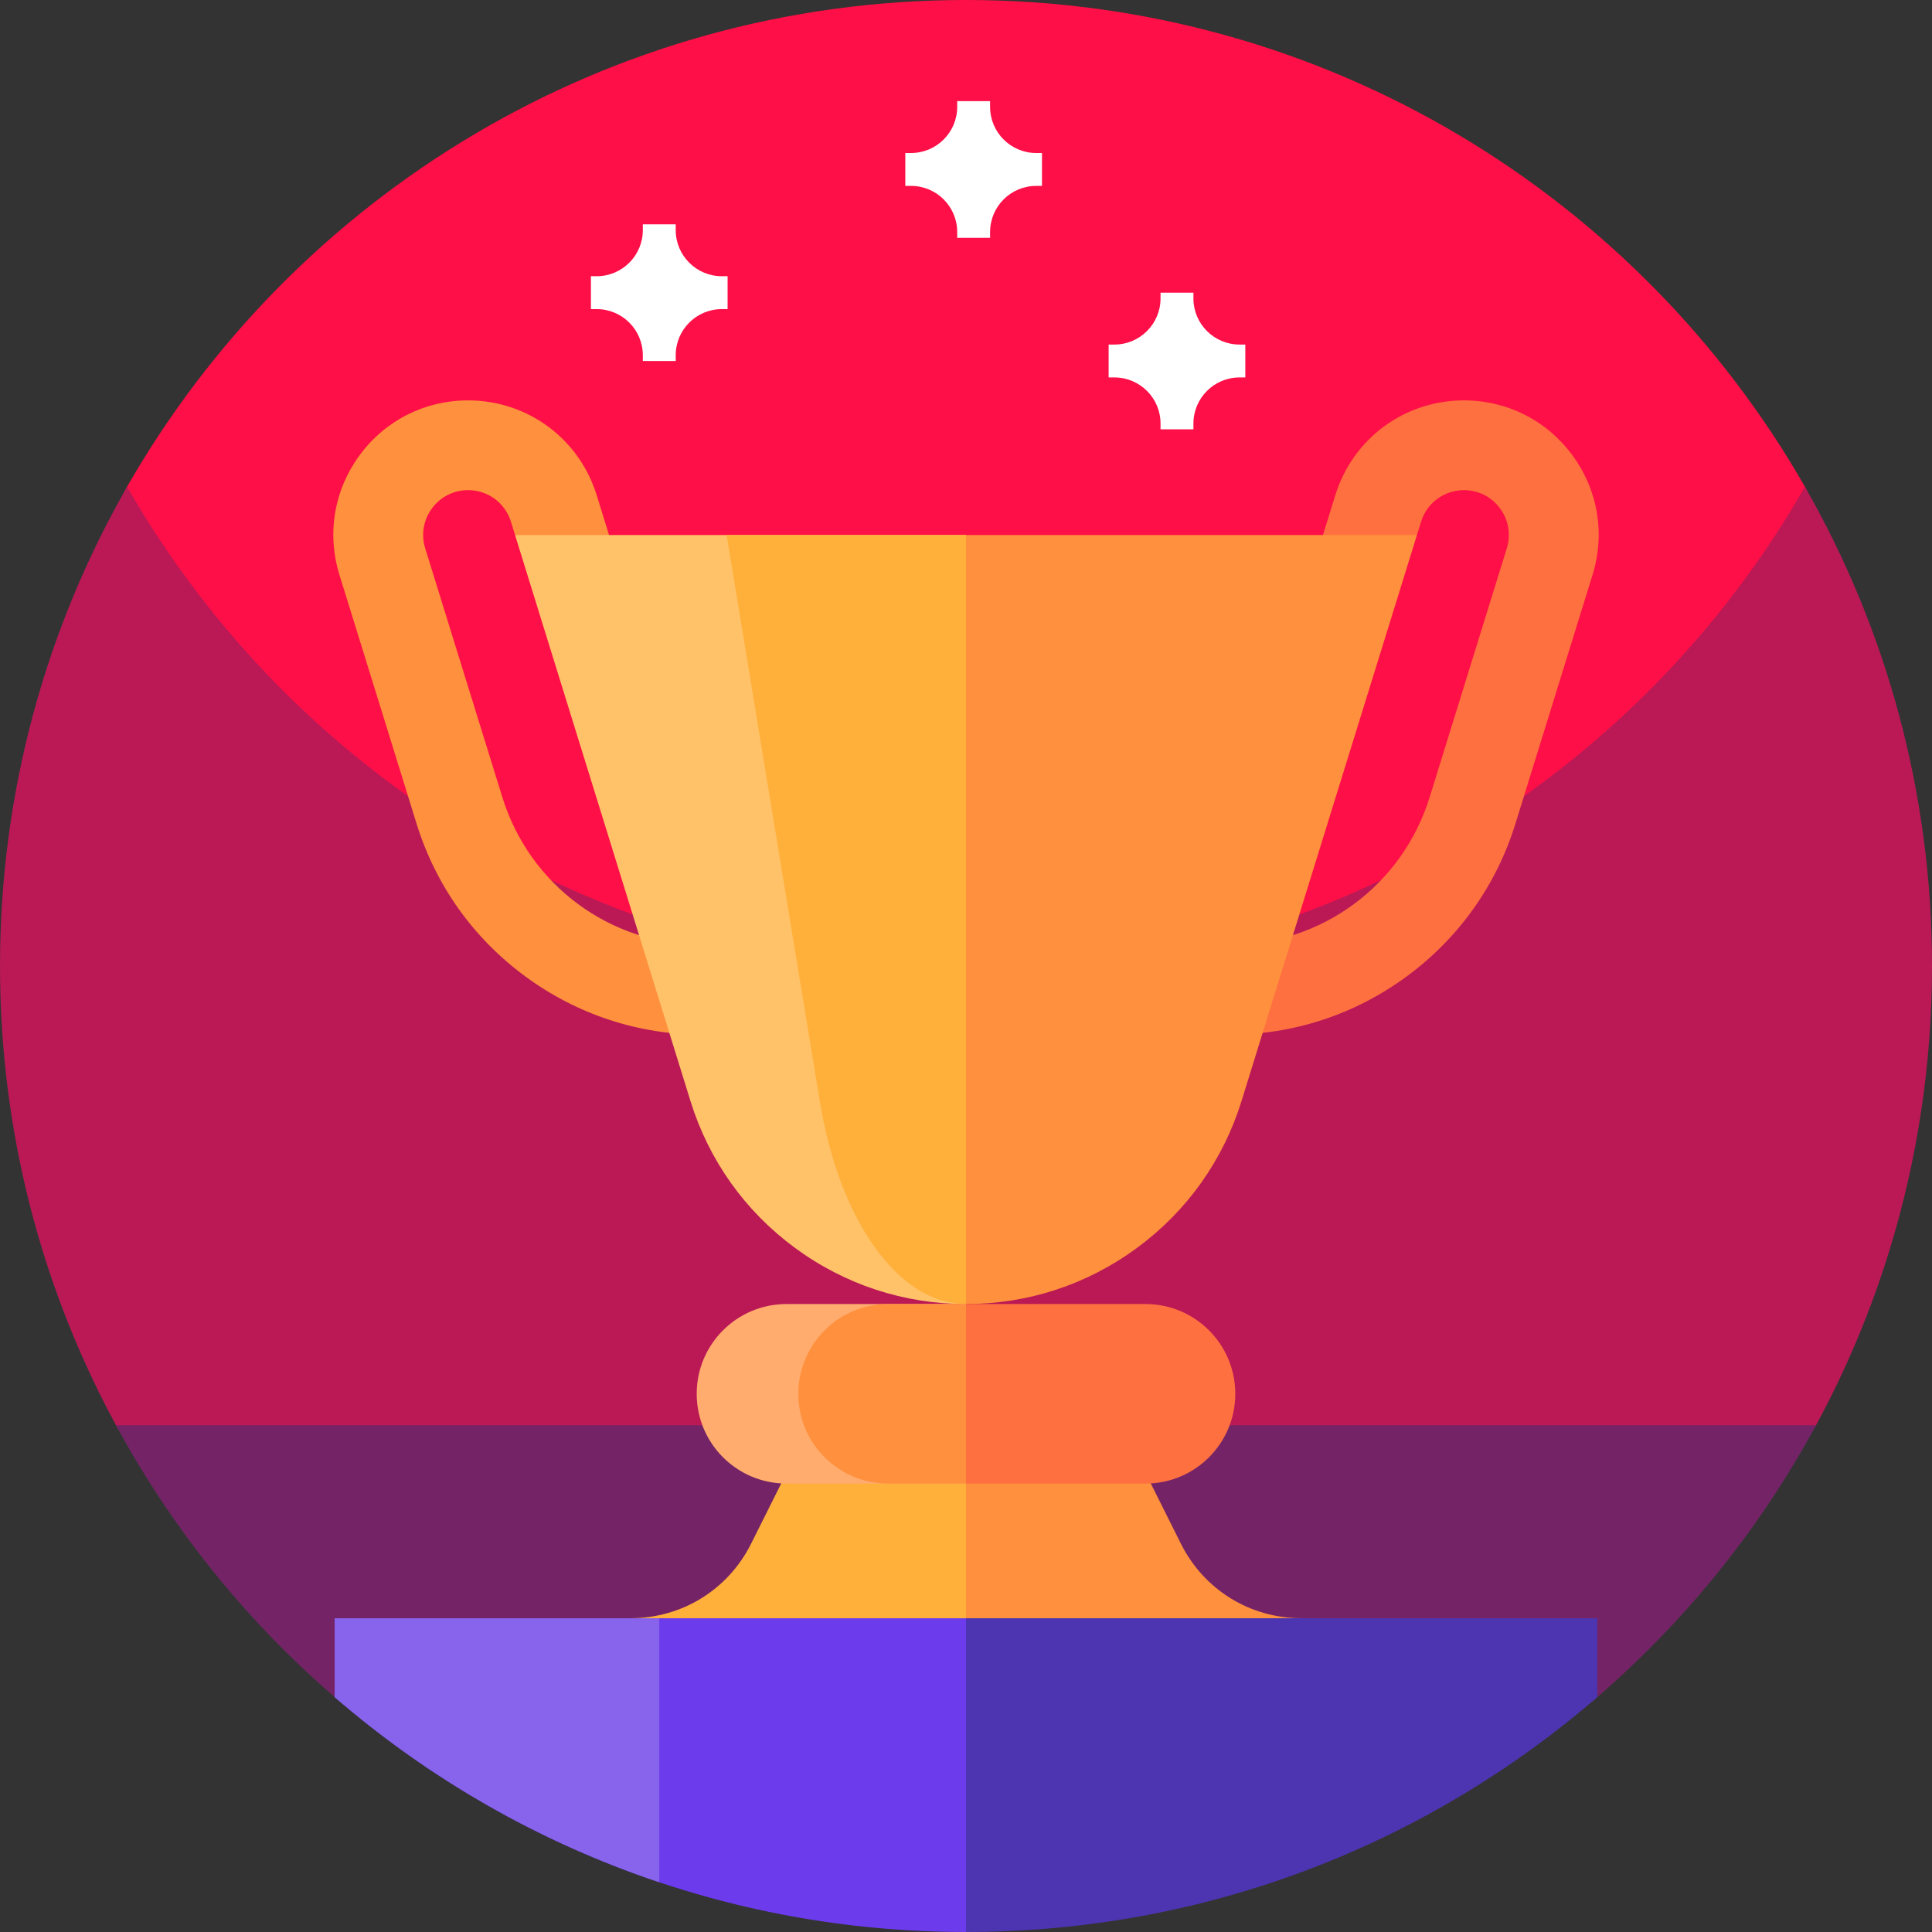 <svg id="Capa_1" enable-background="new 0 0 512 512" height="512" viewBox="0 0 512 512" width="512" xmlns="http://www.w3.org/2000/svg"><rect x="0" y="0" width="512" height="512" fill="#333333" stroke="none"/><g><g><path d="m256 317.221c-141.387 0-243.753-150.795-222.327-188.223 44.119-77.069 127.157-128.998 222.327-128.998s178.208 51.929 222.328 128.999c21.425 37.427-80.941 188.222-222.328 188.222z" fill="#ff0f47"/><path d="m512 256c0 26.051-3.891 51.191-11.129 74.871-5.031 16.469-11.672 32.231-19.75 47.109-8.25 15.2-147.391 55.767-225.121 55.767s-216.871-40.567-225.109-55.767c-3.289-6.031-6.332-12.21-9.121-18.531-14-31.629-21.77-66.629-21.77-103.449 0-46.219 12.25-89.57 33.68-127 44.121 77.07 127.16 129 222.32 129s178.211-51.93 222.32-129c21.43 37.43 33.68 80.781 33.68 127zm0 0" fill="#ba1956"/><path d="m481.262 377.699c-7.16 13.223-15.434 25.742-24.723 37.43-8.437 10.633-17.719 20.57-27.719 29.723-2.271 2.079-4.579 4.118-6.923 6.115-44.681 38.058-288.655 37.442-333.572-1.529-1.736-1.506-3.451-3.035-5.145-4.586-10-9.153-19.282-19.09-27.719-29.723-9.289-11.688-17.563-24.207-24.723-37.43zm0 0" fill="#742466"/></g><g><path d="m186.303 250.426c-24.549 0-45.927-15.755-53.194-39.205l-20.427-65.911c-1.131-3.648-.479-7.503 1.786-10.578 2.266-3.074 5.755-4.838 9.575-4.838 5.243 0 9.81 3.365 11.363 8.374l1.091 3.521 29.822 15.86-8.191-26.423c-4.657-15.025-18.355-25.12-34.085-25.12-11.457 0-21.927 5.29-28.725 14.513s-8.751 20.789-5.359 31.733l20.427 65.911c5.06 16.325 15.006 30.313 28.764 40.453 13.758 10.139 30.063 15.499 47.154 15.499h69.696v-23.789z" fill="#ff903d"/><path d="m416.681 120.619c-6.798-9.223-17.268-14.513-28.725-14.513-15.73 0-29.427 10.095-34.085 25.12l-8.191 26.423 29.822-15.86 1.091-3.521c1.553-5.009 6.119-8.374 11.362-8.374 3.819 0 7.309 1.763 9.574 4.838 2.266 3.075 2.917 6.93 1.786 10.578l-20.427 65.911c-7.267 23.449-28.644 39.205-53.194 39.205h-69.696v23.789h69.696c17.091 0 33.396-5.359 47.154-15.499s23.704-24.128 28.763-40.453l20.428-65.911c3.392-10.943 1.439-22.509-5.358-31.733z" fill="#ff7040"/><path d="m344.877 428.845c-13.603 0-25.833-7.558-31.916-19.725l-13.926-27.853h-66.825v71.367h112.667z" fill="#ff903d"/><path d="m212.965 381.266-13.926 27.853c-6.084 12.167-18.314 19.726-31.917 19.726v23.789h88.878v-71.367h-43.035z" fill="#ffb03b"/><path d="m208.421 470.475 47.455 41.523c.041 0 .082.002.124.002 63.963 0 122.445-23.46 167.316-62.241v-20.914h-167.317z" fill="#4d34b0"/><path d="m88.683 449.758c44.871 38.782 103.353 62.242 167.316 62.242v-83.155h-167.316z" fill="#6c3beb"/><path d="m88.683 449.758c24.937 21.553 54.079 38.367 86.029 49.058v-69.971h-86.029z" fill="#8863eb"/><path d="m255.999 141.79-63.438 90.002 63.438 113.791c16.439 0 32.124-5.155 45.357-14.909 13.233-9.753 22.8-23.208 27.667-38.91l46.479-149.974z" fill="#ff903d"/><path d="m136.496 141.79 46.48 149.975c4.866 15.702 14.434 29.157 27.667 38.91s28.917 14.909 45.356 14.909v-203.794z" fill="#ffc269"/><path d="m192.562 141.79 24.673 149.975c2.583 15.702 7.662 29.157 14.687 38.91 7.024 9.753 15.35 14.909 24.077 14.909v-203.794z" fill="#ffb03b"/><path d="m303.578 345.583h-47.578l-15.859 23.789 15.859 23.789h47.578c13.138 0 23.789-10.651 23.789-23.789s-10.651-23.789-23.789-23.789z" fill="#ff7040"/><path d="m208.421 345.583c-13.138 0-23.789 10.651-23.789 23.789s10.651 23.789 23.789 23.789h47.578v-47.578z" fill="#ffac6e"/><path d="m235.35 345.583c-13.138 0-23.789 10.651-23.789 23.789s10.651 23.789 23.789 23.789h20.65v-47.578z" fill="#ff903d"/></g><g fill="#fff"><path d="m276.135 40.549h-1.524c-6.754 0-12.226-5.477-12.226-12.227v-1.523h-8.715v1.523c0 6.75-5.477 12.227-12.227 12.227h-1.527v8.715h1.527c6.75 0 12.227 5.472 12.227 12.226v1.528h8.715v-1.528c0-6.754 5.472-12.226 12.226-12.226h1.524zm0 0"/><path d="m330.021 91.31h-1.524c-6.754 0-12.226-5.477-12.226-12.227v-1.523h-8.715v1.523c0 6.75-5.477 12.227-12.227 12.227h-1.527v8.715h1.527c6.75 0 12.227 5.472 12.227 12.226v1.528h8.715v-1.528c0-6.754 5.472-12.226 12.226-12.226h1.524zm0 0"/><path d="m192.821 73.201h-1.524c-6.754 0-12.226-5.477-12.226-12.227v-1.523h-8.715v1.523c0 6.75-5.477 12.227-12.227 12.227h-1.527v8.715h1.527c6.75 0 12.227 5.472 12.227 12.226v1.528h8.715v-1.528c0-6.754 5.472-12.226 12.226-12.226h1.524zm0 0"/></g></g></svg>